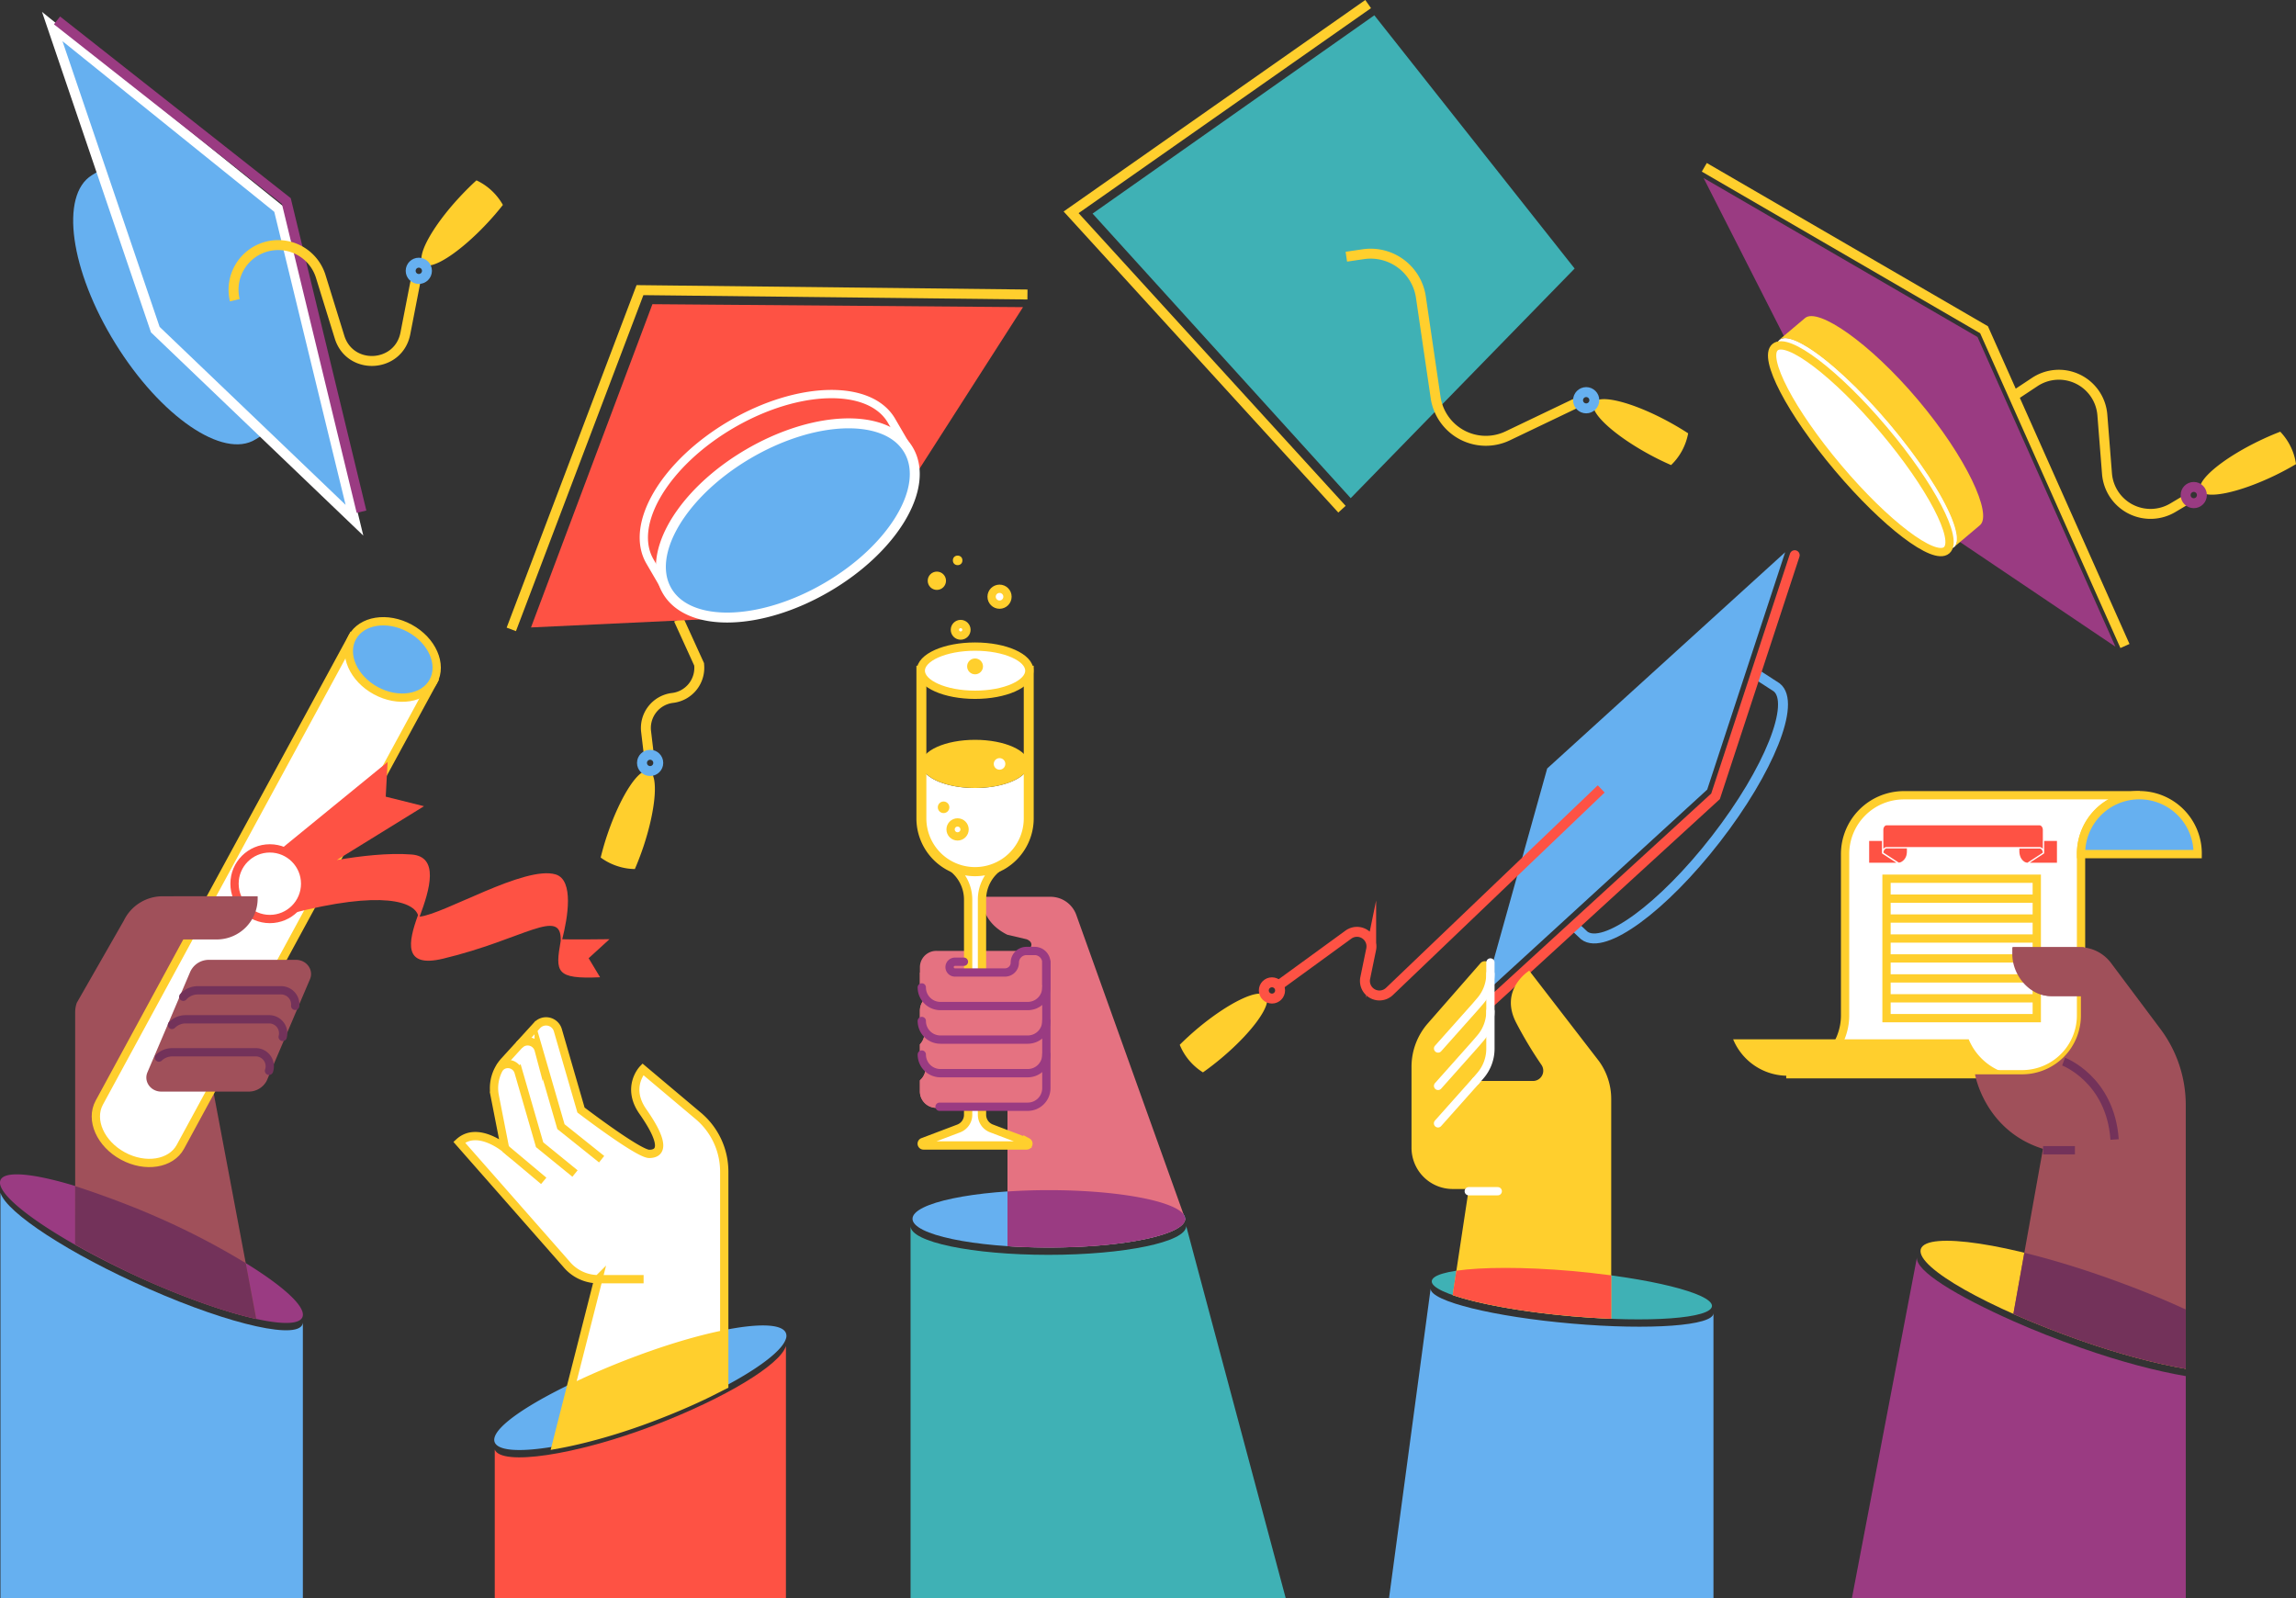 <svg xmlns="http://www.w3.org/2000/svg" width="1385.273" height="964.153" viewBox="0 0 1385.273 964.153">
  <rect x="0" y="0" width="1385.273" height="964.153" fill="#333333" stroke="none"/>
  <g id="Hands" transform="translate(-793.225 -562.644)">
    <g id="_x35__HAND__x26__CAP" transform="translate(1821.058 663.591)">
      <g id="HAND_8_" transform="translate(17.856 378.867)">
        <g id="DRESS_6_" transform="translate(71.667 268.796)">
          <path id="Path_29" data-name="Path 29" d="M3748.005,2500.007v133.878H3546.6l39.242-205.585c-1.258,8.116,23.862,23.334,58.235,38.593,12.337,5.478,26.094,10.916,40.784,16.07,23.7,8.36,45.532,14.041,63.145,17.044Z" transform="translate(-3546.6 -2418.343)" fill="#9a3b82"/>
          <path id="Path_30" data-name="Path 30" d="M3808.587,2445.172v35.833c-17.612-3-39.4-8.644-63.185-17-56.043-19.682-99.181-43.99-96.746-54.906.041-.163.081-.325.122-.447,3.773-10.673,53.4-3.287,110.219,16.638,18.261,6.412,34.738,13.027,48.576,19.4C3807.9,2444.847,3808.223,2445.01,3808.587,2445.172Z" transform="translate(-3607.183 -2403.765)" fill="#ffcf2d"/>
        </g>
        <g id="DIPLOMA_1_">
          <path id="Path_31" data-name="Path 31" d="M3662.317,1741.4a35.53,35.53,0,0,0-35.55,35.509v97.314a35.521,35.521,0,0,1-35.508,35.509H3448.9a35.5,35.5,0,0,0,35.509-35.509v-97.314a35.5,35.5,0,0,1,35.509-35.509Z" transform="translate(-3416.881 -1741.4)" fill="#fff" stroke="#ffcf2d" stroke-miterlimit="10" stroke-width="5"/>
          <g id="Group_14" data-name="Group 14" transform="translate(92.525 50.361)">
            <rect id="Rectangle_5" data-name="Rectangle 5" width="90.659" height="84.125" fill="#fff" stroke="#ffcf2d" stroke-miterlimit="10" stroke-width="5"/>
            <line id="Line_1" data-name="Line 1" x1="90.618" transform="translate(0 12.012)" fill="none" stroke="#ffcf2d" stroke-miterlimit="10" stroke-width="5"/>
            <line id="Line_2" data-name="Line 2" x1="90.618" transform="translate(0 24.024)" fill="none" stroke="#ffcf2d" stroke-miterlimit="10" stroke-width="5"/>
            <line id="Line_3" data-name="Line 3" x1="90.618" transform="translate(0 36.077)" fill="none" stroke="#ffcf2d" stroke-miterlimit="10" stroke-width="5"/>
            <line id="Line_4" data-name="Line 4" x1="90.618" transform="translate(0 48.089)" fill="none" stroke="#ffcf2d" stroke-miterlimit="10" stroke-width="5"/>
            <line id="Line_5" data-name="Line 5" x1="90.618" transform="translate(0 60.141)" fill="none" stroke="#ffcf2d" stroke-miterlimit="10" stroke-width="5"/>
            <line id="Line_6" data-name="Line 6" x1="90.618" transform="translate(0 72.154)" fill="none" stroke="#ffcf2d" stroke-miterlimit="10" stroke-width="5"/>
          </g>
          <path id="Path_32" data-name="Path 32" d="M3887.2,1776.909a35.186,35.186,0,1,1,70.368,0Z" transform="translate(-3677.313 -1741.4)" fill="#66b0f0" stroke="#ffcf2d" stroke-miterlimit="10" stroke-width="5"/>
          <path id="Path_33" data-name="Path 33" d="M3544.54,2126.254H3402.3A35.528,35.528,0,0,1,3370,2104.3h142.116A35.652,35.652,0,0,0,3544.54,2126.254Z" transform="translate(-3370 -1957.03)" fill="#ffcf2d"/>
          <g id="Group_20" data-name="Group 20" transform="translate(82.055 18.14)">
            <g id="Group_15" data-name="Group 15" transform="translate(0 9.415)">
              <path id="Path_34" data-name="Path 34" d="M3588.6,1822.448h-16.4V1809.3h7.711v7.3a.362.362,0,0,0,.162.325l.041.041Z" transform="translate(-3572.2 -1809.3)" fill="#fe5244"/>
            </g>
            <g id="Group_16" data-name="Group 16" transform="translate(8.603 13.919)">
              <path id="Path_35" data-name="Path 35" d="M3607.563,1820.44v1.745c0,.324-.041.649-.041.974,0,.081-.04.2-.04.284-.041.163-.041.325-.081.487a6.4,6.4,0,0,1-3.449,4.748l-.365.122a3.809,3.809,0,0,1-.65.162c-.081,0-.162.04-.243.04l-9.293-6.047c.082-1.42.974-2.557,2.029-2.557h12.134Z" transform="translate(-3593.4 -1820.4)" fill="#fe5244"/>
            </g>
            <g id="Group_17" data-name="Group 17" transform="translate(96.908 9.415)">
              <path id="Path_36" data-name="Path 36" d="M3827.395,1809.3v13.148H3811l8.44-5.478.041-.041h0c.041-.041.041-.041.081-.041,0-.04.041-.04.041-.081a.04.04,0,0,1,.041-.041c0-.041,0-.041.041-.041h0V1809.3Z" transform="translate(-3811 -1809.3)" fill="#fe5244"/>
            </g>
            <g id="Group_18" data-name="Group 18" transform="translate(90.618 13.999)">
              <path id="Path_37" data-name="Path 37" d="M3809.663,1823.115l-9.293,6.047-.73-.122c-.081-.04-.163-.04-.243-.081-.122-.041-.2-.081-.325-.122-.081-.041-.2-.081-.284-.122a6.376,6.376,0,0,1-2.841-3.693,4.959,4.959,0,0,1-.2-.73c-.041-.081-.041-.2-.082-.325a10.49,10.49,0,0,1-.162-1.623V1820.6h12.174C3808.689,1820.558,3809.582,1821.694,3809.663,1823.115Z" transform="translate(-3795.5 -1820.597)" fill="#fe5244"/>
            </g>
            <g id="Group_19" data-name="Group 19" transform="translate(8.562)">
              <path id="Path_38" data-name="Path 38" d="M3689.518,1788.859V1800.3c-.082-.081-.162-.2-.243-.284a4.344,4.344,0,0,0-.487-.406,2.569,2.569,0,0,0-1.3-.406h-92.161a2.347,2.347,0,0,0-1.3.406,4.3,4.3,0,0,0-.487.406,1.809,1.809,0,0,0-.244.284v-11.444c0-1.542.893-2.759,2.029-2.759h92.161C3688.585,1786.1,3689.518,1787.358,3689.518,1788.859Z" transform="translate(-3593.3 -1786.1)" fill="#fe5244"/>
            </g>
          </g>
        </g>
        <g id="HAND_9_" transform="translate(145.93 91.673)">
          <path id="Path_39" data-name="Path 39" d="M3856.741,2062.585v159.079h-.041c-17.612-3-39.4-8.644-63.185-17-14.691-5.154-28.448-10.632-40.784-16.07l6.615-36.929,11.241-62.7C3735.322,2077.925,3729.6,2044,3729.6,2044h28.366a35.5,35.5,0,0,0,35.509-35.509V1996.8h-18.22c-12.783,0-23.172-12.58-23.172-25.363V1967.3h40.5a23.832,23.832,0,0,1,19.073,9.537l29.624,39.567A76.483,76.483,0,0,1,3856.741,2062.585Z" transform="translate(-3729.6 -1967.3)" fill="#a0505a"/>
          <path id="Path_40" data-name="Path 40" d="M3890.61,2455.769V2491.6h-.041c-17.612-3-39.4-8.644-63.185-17-14.69-5.154-28.448-10.632-40.784-16.07l6.615-36.929c14.609,3.571,30.842,8.4,47.724,14.325,18.261,6.412,34.738,13.027,48.535,19.4A7.368,7.368,0,0,1,3890.61,2455.769Z" transform="translate(-3763.468 -2237.239)" fill="#73325a"/>
          <path id="Path_41" data-name="Path 41" d="M3829.032,1996.8h-19.56c-12.783,0-23.172-12.58-23.172-25.363V1967.3h42.732Z" transform="translate(-3763.291 -1967.3)" fill="#a0505a"/>
          <path id="Path_42" data-name="Path 42" d="M3861.3,2137.4s28.2,10.592,30.76,46.993" transform="translate(-3807.854 -2068.371)" fill="none" stroke="#73325a" stroke-miterlimit="10" stroke-width="5"/>
          <line id="Line_7" data-name="Line 7" x2="19.195" transform="translate(41.068 122.515)" fill="none" stroke="#73325a" stroke-miterlimit="10" stroke-width="5"/>
        </g>
      </g>
      <g id="CAP_6_" transform="translate(0)">
        <path id="Path_43" data-name="Path 43" d="M3786.7,1129.064l12.864-8.522a26.324,26.324,0,0,1,40.784,19.885l2.8,35.427a26.337,26.337,0,0,0,39.688,20.575l8.116-4.829" transform="translate(-3599.742 -991.006)" fill="none" stroke="#ffcf2d" stroke-miterlimit="10" stroke-width="6"/>
        <path id="Path_44" data-name="Path 44" d="M3326,823.7l165.288,95.934,83.232,186.877-95.487-64.322L3375.266,920.608Z" transform="translate(-3326 -817.248)" fill="#9a3b82"/>
        <path id="Path_45" data-name="Path 45" d="M3327.1,807.8l168.777,98,85.018,190.813" transform="translate(-3326.654 -807.8)" fill="none" stroke="#ffcf2d" stroke-miterlimit="10" stroke-width="6"/>
        <ellipse id="Ellipse_2" data-name="Ellipse 2" cx="18.302" cy="81.771" rx="18.302" ry="81.771" transform="translate(31.82 115.913) rotate(-40.173)" fill="#fff"/>
        <ellipse id="Ellipse_3" data-name="Ellipse 3" cx="17.937" cy="80.189" rx="17.937" ry="80.189" transform="translate(29.448 120.091) rotate(-40.173)" fill="#fff" stroke="#ffcf2d" stroke-miterlimit="10" stroke-width="5"/>
        <path id="Path_46" data-name="Path 46" d="M3559.357,1155.173l-15.745,13.27c2.922-2.476,2.272-8.725-1.258-17.45-5.8-14.366-19.4-35.346-37.5-56.854-18.14-21.468-36.564-38.39-49.752-46.506-7.995-4.951-14.082-6.655-17-4.18l15.745-13.27c7.71-6.534,38.958,14.812,68.1,49.347S3567.108,1148.68,3559.357,1155.173Z" transform="translate(-3392.608 -939.24)" fill="#ffcf2d"/>
        <path id="Path_47" data-name="Path 47" d="M4099.471,1206.541c4.464-2.151,8.807-4.058,12.986-5.641a36.038,36.038,0,0,1,6.291,9.05,34.863,34.863,0,0,1,3.206,10.511c-3.855,2.273-8.035,4.545-12.458,6.7-22.2,10.754-42.408,14.853-45.167,9.171C4061.527,1230.605,4077.273,1217.295,4099.471,1206.541Z" transform="translate(-3764.513 -1041.375)" fill="#ffcf2d"/>
        <circle id="Ellipse_4" data-name="Ellipse 4" cx="4.91" cy="4.91" r="4.91" transform="translate(290.846 192.842)" fill="none" stroke="#9a3b82" stroke-miterlimit="10" stroke-width="6"/>
      </g>
    </g>
    <g id="_x34__HAND__x26__CAP" transform="translate(1505.011 895.838)">
      <g id="DRESS_5_" transform="translate(126.289 431.805)">
        <path id="Path_48" data-name="Path 48" d="M3054.124,2489.872v171.821H2858.4l25.079-186.593c0,7.548,38.187,16.962,85.3,21.021C3015.9,2500.22,3054.124,2497.42,3054.124,2489.872Z" transform="translate(-2858.4 -2462.541)" fill="#66b0f0"/>
        <path id="Path_49" data-name="Path 49" d="M3090.962,2467.058c0,7.548-37.862,10.348-84.531,6.25s-84.531-13.514-84.531-21.021h0c0-7.548,37.862-10.348,84.531-6.25C3053.14,2450.1,3090.962,2459.51,3090.962,2467.058Z" transform="translate(-2896.131 -2444.15)" fill="#3fb1b5"/>
      </g>
      <g id="CAP_5_" transform="translate(0 0)">
        <path id="Path_50" data-name="Path 50" d="M3244.2,1562l11.85,7.67c11.85,9.171-4.545,50.158-36.6,91.47-32.059,41.352-67.649,67.405-79.5,58.234l-5.844-5.519" transform="translate(-2895.928 -1488.183)" fill="none" stroke="#66b0f0" stroke-miterlimit="10" stroke-width="6"/>
        <path id="Path_51" data-name="Path 51" d="M2999.9,1646.435l134.527-123.124,47.034-143.211-143.577,130.469Z" transform="translate(-2816.188 -1380.1)" fill="#66b0f0"/>
        <path id="Path_52" data-name="Path 52" d="M2983,1663.983l146.417-134,47.764-145.484" transform="translate(-2806.147 -1382.714)" fill="none" stroke="#fe5244" stroke-linecap="round" stroke-miterlimit="10" stroke-width="6"/>
        <path id="Path_53" data-name="Path 53" d="M2888.709,1732l-127.75,122.19a8.749,8.749,0,0,1-14.609-8.116l3.571-17.328a8.75,8.75,0,0,0-13.717-8.847l-42.2,30.72" transform="translate(-2634.427 -1589.195)" fill="none" stroke="#fe5244" stroke-miterlimit="10" stroke-width="6"/>
        <path id="Path_54" data-name="Path 54" d="M2572.4,2075.2c-3.774,3.165-7.548,6.087-11.2,8.644a35.758,35.758,0,0,1-8.319-7.224,35.324,35.324,0,0,1-5.682-9.415c3.166-3.165,6.656-6.371,10.429-9.577,18.87-15.867,37.457-24.836,41.555-19.966C2603.243,2042.528,2591.271,2059.329,2572.4,2075.2Z" transform="translate(-2547.2 -1770.025)" fill="#ffcf2d"/>
        <circle id="Ellipse_5" data-name="Ellipse 5" cx="4.91" cy="4.91" r="4.91" transform="translate(50.727 259.477)" fill="none" stroke="#fe5244" stroke-miterlimit="10" stroke-width="6"/>
      </g>
      <g id="HAND_7_" transform="translate(139.843 246.749)">
        <path id="Path_55" data-name="Path 55" d="M3012.286,2071.191v132.7c-7.508-.324-15.5-.811-23.74-1.542-30.4-2.638-57.017-7.589-71.91-12.783l2.232-14.69,7.467-49.306h-9.658a24.853,24.853,0,0,1-24.876-24.876v-48.86a39.7,39.7,0,0,1,9.861-26.216l31.775-36.32a3.407,3.407,0,0,1,5.966,2.232v49.387a24.823,24.823,0,0,1-5.966,16.151l-2.841,3.328h34.494a6.2,6.2,0,0,0,5.114-9.7,246.832,246.832,0,0,1-15.177-25.282c-10.592-20.25,7.792-31.572,7.792-31.572l42.083,54.582A38.9,38.9,0,0,1,3012.286,2071.191Z" transform="translate(-2891.8 -1988.136)" fill="#ffcf2d"/>
        <path id="Path_56" data-name="Path 56" d="M2996.206,1990v52.025a24.822,24.822,0,0,1-5.965,16.151l-2.841,3.328" transform="translate(-2948.604 -1989.243)" fill="none" stroke="#fff" stroke-linecap="round" stroke-miterlimit="10" stroke-width="5"/>
        <g id="Group_21" data-name="Group 21" transform="translate(15.989 7.615)">
          <line id="Line_8" data-name="Line 8" x1="22.807" y2="25.607" transform="translate(0 64.605)" fill="none" stroke="#fff" stroke-linecap="round" stroke-miterlimit="10" stroke-width="5"/>
          <path id="Path_57" data-name="Path 57" d="M2962.872,2062.5a24.822,24.822,0,0,1-5.965,16.151l-2.841,3.328-22.766,25.566" transform="translate(-2931.26 -2039.937)" fill="none" stroke="#fff" stroke-linecap="round" stroke-miterlimit="10" stroke-width="5"/>
          <path id="Path_58" data-name="Path 58" d="M2962.872,2006.9a24.822,24.822,0,0,1-5.965,16.151l-2.841,3.328-22.766,25.566" transform="translate(-2931.26 -2006.9)" fill="none" stroke="#fff" stroke-linecap="round" stroke-miterlimit="10" stroke-width="5"/>
          <line id="Line_9" data-name="Line 9" x2="17.491" transform="translate(18.546 131.159)" fill="none" stroke="#fff" stroke-linecap="round" stroke-miterlimit="10" stroke-width="5"/>
        </g>
        <path id="Path_59" data-name="Path 59" d="M3048.65,2448.612v26.216c-7.508-.325-15.5-.812-23.74-1.542-30.4-2.637-57.017-7.588-71.91-12.783l2.232-14.691c15.259-2.232,40.784-2.354,69.719.162C3033.148,2446.745,3041.1,2447.6,3048.65,2448.612Z" transform="translate(-2928.164 -2259.071)" fill="#fe5244"/>
      </g>
    </g>
    <g id="_x33__HAND__x26__CAP" transform="translate(1342.605 565.1)">
      <g id="HAND_4_" transform="translate(0 332.767)">
        <g id="DRESS_4_" transform="translate(0 382.803)">
          <path id="Path_60" data-name="Path 60" d="M2373.322,2606.315H2147V2381.94c0,9.577,37.213,17.328,83.151,17.328s83.151-7.751,83.151-17.328v-.041Z" transform="translate(-2147 -2360.189)" fill="#3fb1b5"/>
          <path id="Path_61" data-name="Path 61" d="M2314.417,2345.688h0c0,9.618-36.807,17.369-82.258,17.369s-82.259-7.751-82.259-17.328v-.041c.122-9.537,36.888-17.288,82.259-17.288S2314.335,2336.151,2314.417,2345.688Z" transform="translate(-2148.723 -2328.4)" fill="#66b0f0"/>
        </g>
        <g id="HAND_6_" transform="translate(5.641 205.869)">
          <path id="HAND_5_" d="M2320.953,2086.784c-.284,9.5-37.01,17.207-82.258,17.207-8.725,0-17.085-.284-24.958-.812V2019.7H2170.8a9.89,9.89,0,0,1-9.9-9.9v-6.7a9.894,9.894,0,0,0,0-15.015v-6.7a9.8,9.8,0,0,0,0-13.635v-6.7a10.013,10.013,0,0,1,2.882-7.021,9.845,9.845,0,0,1-2.882-6.98v-12.134a9.889,9.889,0,0,1,9.9-9.9h54.825c1.826-1.055,4.789-4.789-.244-6.98l-11.769-2.76c-9.334-4.667-15.259-12.418-15.259-22.888h41.393a16.508,16.508,0,0,1,15.5,10.916l64.687,180.587Z" transform="translate(-2160.9 -1892.4)" fill="#e57281"/>
          <path id="Path_62" data-name="Path 62" d="M2398.519,2345.99l-.2-.2c0,9.577-36.807,17.328-82.258,17.328-8.725,0-17.084-.284-24.958-.812v-32.992c7.873-.528,16.273-.812,24.958-.812,40.987,0,74.994,6.331,81.244,14.569h0A21.817,21.817,0,0,1,2398.519,2345.99Z" transform="translate(-2238.263 -2151.525)" fill="#9a3b82"/>
        </g>
        <g id="WINEGLASS" transform="translate(6.168)">
          <path id="Path_63" data-name="Path 63" d="M2227.867,1694.8v32.911a32.384,32.384,0,1,1-64.768,0V1694.8c0,8.035,14.487,14.528,32.384,14.528S2227.867,1702.835,2227.867,1694.8Z" transform="translate(-2162.735 -1569.12)" fill="#fff"/>
          <ellipse id="Ellipse_6" data-name="Ellipse 6" cx="32.384" cy="14.528" rx="32.384" ry="14.528" transform="translate(0.365 111.152)" fill="#ffcf2d"/>
          <path id="Path_64" data-name="Path 64" d="M2227.867,1556.2v89.116a32.387,32.387,0,0,1-16.232,28.082h-.041a32.377,32.377,0,0,1-32.181.041c-.041,0-.041-.041-.081-.041a32.387,32.387,0,0,1-16.232-28.082V1556.2Z" transform="translate(-2162.735 -1486.765)" fill="none" stroke="#ffcf2d" stroke-miterlimit="10" stroke-width="6"/>
          <ellipse id="Ellipse_7" data-name="Ellipse 7" cx="32.749" cy="14.528" rx="32.749" ry="14.528" transform="translate(0 54.907)" fill="#fff" stroke="#ffcf2d" stroke-miterlimit="10" stroke-width="5"/>
          <circle id="Ellipse_8" data-name="Ellipse 8" cx="4.789" cy="4.789" r="4.789" transform="translate(27.961 62.049)" fill="#ffcf2d"/>
          <circle id="Ellipse_9" data-name="Ellipse 9" cx="4.22" cy="4.22" r="4.22" transform="translate(17.978 160.986)" fill="#fff" stroke="#ffcf2d" stroke-miterlimit="10" stroke-width="5"/>
          <circle id="Ellipse_10" data-name="Ellipse 10" cx="3.49" cy="3.49" r="3.49" transform="translate(44.031 122.19)" fill="#fff"/>
          <circle id="Ellipse_11" data-name="Ellipse 11" cx="3.49" cy="3.49" r="3.49" transform="translate(10.267 148.365)" fill="#ffcf2d"/>
          <path id="Path_65" data-name="Path 65" d="M2226.895,2014.265h-62.252a1.075,1.075,0,0,1-.487-2.029l21.752-8.238a8.835,8.835,0,0,0,5.681-8.238v-129.7a24.313,24.313,0,0,0-11.891-21.021,32.379,32.379,0,0,0,32.181-.041,24.215,24.215,0,0,0-11.931,21.021v129.7a8.835,8.835,0,0,0,5.681,8.238l21.751,8.238A1.1,1.1,0,0,1,2226.895,2014.265Z" transform="translate(-2163.019 -1658.367)" fill="#fff" stroke="#ffcf2d" stroke-miterlimit="10" stroke-width="5"/>
          <circle id="Ellipse_12" data-name="Ellipse 12" cx="5.519" cy="5.519" r="5.519" transform="translate(4.18 9.658)" fill="#ffcf2d"/>
          <circle id="Ellipse_13" data-name="Ellipse 13" cx="4.789" cy="4.789" r="4.789" transform="translate(42.732 20.007)" fill="#fff" stroke="#ffcf2d" stroke-miterlimit="10" stroke-width="5"/>
          <circle id="Ellipse_14" data-name="Ellipse 14" cx="3.49" cy="3.49" r="3.49" transform="translate(20.575 41.271)" fill="#fff" stroke="#ffcf2d" stroke-miterlimit="10" stroke-width="5"/>
          <circle id="Ellipse_15" data-name="Ellipse 15" cx="2.881" cy="2.881" r="2.881" transform="translate(19.357)" fill="#ffcf2d"/>
        </g>
        <g id="FINGERS_1_" transform="translate(5.641 238.537)">
          <path id="Path_66" data-name="Path 66" d="M2235.895,2004.9v81.69H2170.8a9.89,9.89,0,0,1-9.9-9.9v-6.7a9.894,9.894,0,0,0,0-15.015v-6.7a9.8,9.8,0,0,0,0-13.635v-6.7a10.013,10.013,0,0,1,2.882-7.021,9.845,9.845,0,0,1-2.882-6.98v-9.009h74.994Z" transform="translate(-2160.9 -1991.914)" fill="#e57281"/>
          <g id="Group_22" data-name="Group 22" transform="translate(1.136)">
            <path id="Path_67" data-name="Path 67" d="M2163.7,2126.9a11.24,11.24,0,0,0,11.241,11.241h52.675a11.24,11.24,0,0,0,11.241-11.241" transform="translate(-2163.7 -2064.405)" fill="none" stroke="#9a3b82" stroke-linecap="round" stroke-miterlimit="10" stroke-width="5"/>
            <path id="Path_68" data-name="Path 68" d="M2163.7,2077a11.24,11.24,0,0,0,11.241,11.241h52.675A11.24,11.24,0,0,0,2238.856,2077" transform="translate(-2163.7 -2034.755)" fill="none" stroke="#9a3b82" stroke-linecap="round" stroke-miterlimit="10" stroke-width="5"/>
            <path id="Path_69" data-name="Path 69" d="M2163.7,2027.1a11.24,11.24,0,0,0,11.241,11.241h52.675a11.24,11.24,0,0,0,11.241-11.241" transform="translate(-2163.7 -2005.105)" fill="none" stroke="#9a3b82" stroke-linecap="round" stroke-miterlimit="10" stroke-width="5"/>
            <path id="Path_70" data-name="Path 70" d="M2190.1,2076.869h53.2a11.24,11.24,0,0,0,11.241-11.241V1989.7" transform="translate(-2179.386 -1982.882)" fill="none" stroke="#9a3b82" stroke-linecap="round" stroke-miterlimit="10" stroke-width="5"/>
            <path id="Path_71" data-name="Path 71" d="M2213.644,1979.393h-5.4a3.256,3.256,0,0,0-3.247,3.246h0a3.256,3.256,0,0,0,3.247,3.247h30.192a5.932,5.932,0,0,0,5.925-5.925h0a7.066,7.066,0,0,1,7.061-7.061h4.91a7.066,7.066,0,0,1,7.061,7.061v13.148" transform="translate(-2188.24 -1972.9)" fill="none" stroke="#9a3b82" stroke-linecap="round" stroke-miterlimit="10" stroke-width="5"/>
          </g>
        </g>
      </g>
      <g id="CAP_4_" transform="translate(96.868)">
        <path id="Path_72" data-name="Path 72" d="M2708.446,734.589l-135.1,138.545L2417.6,701.434l170-119.634Z" transform="translate(-2404.655 -575.023)" fill="#3fb1b5"/>
        <path id="Path_73" data-name="Path 73" d="M2549.121,869.866,2385.7,690.74,2564.907,565.1" transform="translate(-2385.7 -565.1)" fill="none" stroke="#ffcf2d" stroke-miterlimit="10" stroke-width="6"/>
        <path id="Path_74" data-name="Path 74" d="M2794.9,938.014l10.186-1.5a30.646,30.646,0,0,1,34.779,25.85l8.887,60.547a30.63,30.63,0,0,0,43.544,23.172l42.488-20.331" transform="translate(-2628.841 -785.591)" fill="none" stroke="#ffcf2d" stroke-miterlimit="10" stroke-width="6"/>
        <path id="Path_75" data-name="Path 75" d="M3207.065,1165.881c4.342,2.354,8.441,4.789,12.174,7.224a36.11,36.11,0,0,1-3.652,10.389,34.954,34.954,0,0,1-6.655,8.766c-4.1-1.786-8.4-3.855-12.743-6.209-21.711-11.728-36.848-25.729-33.845-31.288S3185.354,1154.153,3207.065,1165.881Z" transform="translate(-2846.946 -914.115)" fill="#ffcf2d"/>
        <circle id="Ellipse_16" data-name="Ellipse 16" cx="4.91" cy="4.91" r="4.91" transform="translate(305.861 234.114)" fill="none" stroke="#66b0f0" stroke-miterlimit="10" stroke-width="6"/>
      </g>
    </g>
    <g id="_x32__HAND__x26__CAP" transform="translate(1070.304 737.692)">
      <g id="HAND_2_" transform="translate(0 441.189)">
        <g id="DRESS_3_" transform="translate(21.12 183.476)">
          <path id="Path_76" data-name="Path 76" d="M1704.476,2560.3v152.018H1528.8v-89.563c3.815,9.983,48.535,3.612,96.259-14.65C1667.994,2591.669,1701.149,2571.46,1704.476,2560.3Z" transform="translate(-1528.494 -2547.879)" fill="#fe5244"/>
          <path id="Path_77" data-name="Path 77" d="M1704.027,2537.691c-3.368,11.16-36.483,31.369-79.458,47.8-47.683,18.262-92.4,24.633-96.259,14.65s34.7-32.587,82.421-50.849c47.683-18.262,89.482-24.958,93.3-14.975A4.806,4.806,0,0,1,1704.027,2537.691Z" transform="translate(-1528.044 -2529.693)" fill="#66b0f0"/>
        </g>
        <g id="HAND_3_">
          <path id="Path_78" data-name="Path 78" d="M1635.89,2168.243v128.8h0l-9.7,4.91c-9.821,4.789-20.818,9.537-32.506,14-21.467,8.238-42.367,14.042-59.167,17.044l9.658-37.943,15.746-61.927a24.955,24.955,0,0,1-19.276-9.09L1476,2150.509c11.079-10.1,27.636,3.652,27.636,3.652l-6.209-31.694a24.234,24.234,0,0,1,5.884-20.94l19.641-21.549a7.386,7.386,0,0,1,12.54,2.922l13.96,48.17s34.656,26.459,41.15,26.459c7.345,0,9.9-5.965-3.815-25.566-10.308-14.731,0-25.485,0-25.485l33.561,28.245A43.945,43.945,0,0,1,1635.89,2168.243Z" transform="translate(-1476 -2077.573)" fill="#fff" stroke="#ffcf2d" stroke-miterlimit="10" stroke-width="5"/>
          <g id="Group_23" data-name="Group 23" transform="translate(24.389 12.058)">
            <path id="Path_79" data-name="Path 79" d="M1614.793,2178.39l-24.552-19.642-13.432-46.344a6.892,6.892,0,0,0-11.809-2.8" transform="translate(-1553.272 -2107.286)" fill="none" stroke="#ffcf2d" stroke-miterlimit="10" stroke-width="5"/>
            <path id="Path_80" data-name="Path 80" d="M1581.551,2207.044l-21.346-17.369-12.7-43.868a6.7,6.7,0,0,0-11.4-2.638" transform="translate(-1536.1 -2127.297)" fill="none" stroke="#ffcf2d" stroke-miterlimit="10" stroke-width="5"/>
            <line id="Line_10" data-name="Line 10" x1="23.375" y1="19.601" transform="translate(3.206 64.57)" fill="none" stroke="#ffcf2d" stroke-miterlimit="10" stroke-width="5"/>
            <line id="Line_11" data-name="Line 11" x2="27.311" transform="translate(59.533 143.501)" fill="none" stroke="#ffcf2d" stroke-miterlimit="10" stroke-width="5"/>
          </g>
          <path id="Path_81" data-name="Path 81" d="M1721.453,2536.6v34.048a392.954,392.954,0,0,1-42.2,18.952c-21.508,8.238-42.408,14.041-59.249,17.044l9.74-37.984c10.795-5.194,22.888-10.389,35.671-15.259C1686.066,2545.528,1705.626,2539.765,1721.453,2536.6Z" transform="translate(-1561.563 -2350.321)" fill="#ffcf2d"/>
        </g>
      </g>
      <g id="CAP_3_" transform="translate(31.41)">
        <path id="Path_82" data-name="Path 82" d="M1773.256,1480l12.337,27.068a18.285,18.285,0,0,1-15.989,20.291h0a18.262,18.262,0,0,0-15.989,20.291l1.786,15.015" transform="translate(-1672.289 -1281.314)" fill="none" stroke="#ffcf2d" stroke-miterlimit="10" stroke-width="6"/>
        <path id="Path_83" data-name="Path 83" d="M1814.541,1114.539l65.011-101.453-223.6-1.786L1582.7,1206.334l120.932-5.681Z" transform="translate(-1570.81 -1002.819)" fill="#fe5244"/>
        <path id="Path_84" data-name="Path 84" d="M1864.821,993.038,1631.032,990.4,1553.4,1195.092" transform="translate(-1553.4 -990.4)" fill="none" stroke="#ffcf2d" stroke-miterlimit="10" stroke-width="6"/>
        <path id="Path_85" data-name="Path 85" d="M1925.259,1204.589c12.986,22.279-9.09,59.37-49.347,82.827s-83.394,24.389-96.381,2.11a27.174,27.174,0,0,1-3.409-9.861c-3.246-22.279,17.978-52.715,52.756-72.965s71.707-23.74,89.482-9.943A27.663,27.663,0,0,1,1925.259,1204.589Z" transform="translate(-1685.545 -1108.087)" fill="#66b0f0" stroke="#fff" stroke-miterlimit="10" stroke-width="6"/>
        <path id="Path_86" data-name="Path 86" d="M1899.877,1161.027l10.308,17.693a27.666,27.666,0,0,0-6.9-7.832c-17.775-13.8-54.7-10.307-89.482,9.942s-55.962,50.686-52.756,72.965a26.434,26.434,0,0,0,3.409,9.861l-10.308-17.694c-12.986-22.279,9.09-59.37,49.347-82.826C1843.713,1139.722,1886.891,1138.748,1899.877,1161.027Z" transform="translate(-1670.471 -1082.218)" fill="none" stroke="#fff" stroke-linecap="round" stroke-miterlimit="10" stroke-width="5"/>
        <path id="Path_87" data-name="Path 87" d="M1711.988,1750.95c-1.583,4.667-3.287,9.131-5.073,13.23a34.757,34.757,0,0,1-10.835-1.867,35.516,35.516,0,0,1-9.78-5.073c1.055-4.342,2.354-8.928,3.936-13.595,7.873-23.375,19.073-40.662,25.079-38.674C1721.322,1707,1719.82,1727.576,1711.988,1750.95Z" transform="translate(-1632.368 -1414.897)" fill="#ffcf2d"/>
        <circle id="Ellipse_17" data-name="Ellipse 17" cx="4.91" cy="4.91" r="4.91" transform="translate(78.849 280.336)" fill="none" stroke="#66b0f0" stroke-miterlimit="10" stroke-width="6"/>
      </g>
    </g>
    <g id="_x31__HAND__x26__CAP" transform="translate(793.225 574.961)">
      <g id="HAND" transform="translate(0 353.449)">
        <g id="DRESS_2_" transform="translate(0 342.782)">
          <path id="Path_88" data-name="Path 88" d="M976.354,2410.863v166.1H793.9V2332.5c3.571,11.972,41.758,36.929,89.157,57.788C933.5,2412.567,975.3,2421.738,976.354,2410.863Z" transform="translate(-793.626 -2321.358)" fill="#66b0f0"/>
          <path id="Path_89" data-name="Path 89" d="M975.952,2390.126c-1.1,10.876-42.854,1.664-93.3-20.575-47.4-20.9-85.586-45.857-89.157-57.788a5.1,5.1,0,0,1-.243-2.151c1.055-10.876,42.854-1.664,93.3,20.574S977.048,2379.25,975.952,2390.126Z" transform="translate(-793.225 -2305.045)" fill="#9a3b82"/>
        </g>
        <g id="HAND_1_" transform="translate(45.319 175)">
          <path id="Path_90" data-name="Path 90" d="M934.381,1906.209a25.948,25.948,0,0,1,23.334-14.609h28.691l1.5,115.332,20.007,106,6.371,33.682c-16.882-3.733-39.932-11.565-65.174-22.685-14.285-6.29-32.181-15.624-44.112-22.2V1961.4a16.469,16.469,0,0,1,1.015-5.6Z" transform="translate(-904.959 -1891.6)" fill="#a0505a"/>
          <path id="Path_91" data-name="Path 91" d="M1014.185,2402.648h0c-16.882-3.733-39.932-11.566-65.174-22.685-14.285-6.29-32.181-15.624-44.112-22.2V2322.5c13.026,4.18,32.3,11.16,48.008,18.059a449.566,449.566,0,0,1,54.947,28.407Z" transform="translate(-904.9 -2147.635)" fill="#73325a"/>
        </g>
        <g id="DIPLOMA" transform="translate(57.833 0)">
          <g id="Group_24" data-name="Group 24">
            <path id="Path_92" data-name="Path 92" d="M1139.359,1533.121,986.733,1813.944c-5.641,10.389-21.183,12.864-34.7,5.519s-19.885-21.711-14.244-32.14L1090.418,1506.5Z" transform="translate(-935.737 -1487.778)" fill="#fff" stroke="#ffcf2d" stroke-miterlimit="10" stroke-width="5"/>
            <ellipse id="Ellipse_18" data-name="Ellipse 18" cx="21.427" cy="27.839" rx="21.427" ry="27.839" transform="translate(144.444 37.651) rotate(-61.477)" fill="#66b0f0" stroke="#ffcf2d" stroke-miterlimit="10" stroke-width="5"/>
          </g>
          <path id="Path_93" data-name="Path 93" d="M1191.8,1750.784l72.113-58.884-1.136,20.94,23.091,5.763-52.593,32.465c14.122-2.435,31.126-4.423,45.126-3.328,16.679,1.3,11.079,20.818,4.829,37.5,14.609-1.421,63.591-31.085,82.056-25.485,11.281,3.409,7.224,26.419,3.977,39.12,4.707.244,28.529-.04,28.529-.04l-12.58,11.484,6.9,11.485c-26.784,1.177-27.108-3.044-23.74-22.036.568-20.656-22.32-.812-71.058,10.835-24.146,5.763-21.021-9.942-15.056-26.3-2.394-7.507-20.291-15.664-77.794-.649Z" transform="translate(-1087.886 -1597.94)" fill="#fe5244"/>
          <circle id="Ellipse_19" data-name="Ellipse 19" cx="21.305" cy="21.305" r="21.305" transform="translate(83.664 146.107)" fill="#fff" stroke="#fe5244" stroke-miterlimit="10" stroke-width="5"/>
        </g>
        <g id="FINGERS" transform="translate(88.296 175)">
          <path id="Path_94" data-name="Path 94" d="M1102.146,1891.6v1.339a24.706,24.706,0,0,1-24.714,24.714H1051.5V1891.6Z" transform="translate(-1034.984 -1891.6)" fill="#a0505a"/>
          <g id="Group_26" data-name="Group 26" transform="translate(0 38.349)">
            <path id="Path_95" data-name="Path 95" d="M1109.535,1997.787l-6.858,16.07-7.995,18.789-4.342,10.186-6.615,15.543a11.456,11.456,0,0,1-.609,1.217c0,.041-.041.041-.041.081a12.286,12.286,0,0,1-10.714,5.925H1019.81c-6.371,0-10.713-6.047-8.36-11.606l3.815-8.969,8.4-19.723,7.223-17,6.371-14.934a12.3,12.3,0,0,1,11.4-7.264h52.553C1107.547,1986.181,1111.889,1992.228,1109.535,1997.787Z" transform="translate(-1010.802 -1986.1)" fill="#a0505a"/>
            <g id="Group_25" data-name="Group 25" transform="translate(7.588 18.383)">
              <path id="Path_96" data-name="Path 96" d="M1065.7,2035.3a11.788,11.788,0,0,1,8.766-3.9h50.2a8.537,8.537,0,0,1,8.563,9.374" transform="translate(-1051.009 -2031.4)" fill="none" stroke="#73325a" stroke-linecap="round" stroke-miterlimit="10" stroke-width="5"/>
              <path id="Path_97" data-name="Path 97" d="M1048.9,2077.909a11.718,11.718,0,0,1,8.319-3.409h50.2a8.445,8.445,0,0,1,8.279,10.632" transform="translate(-1041.027 -2057.01)" fill="none" stroke="#73325a" stroke-linecap="round" stroke-miterlimit="10" stroke-width="5"/>
              <path id="Path_98" data-name="Path 98" d="M1029.5,2126.706a11.8,11.8,0,0,1,8.116-3.206h50.2a8.477,8.477,0,0,1,8.116,11.2h0" transform="translate(-1029.5 -2086.125)" fill="none" stroke="#73325a" stroke-linecap="round" stroke-miterlimit="10" stroke-width="5"/>
            </g>
          </g>
        </g>
      </g>
      <g id="CAP_2_" transform="translate(31.522 0)">
        <path id="Path_99" data-name="Path 99" d="M1442.92,837.183c3.369-3.612,6.737-6.98,10.064-9.983a35.162,35.162,0,0,1,9.131,6.169,36.164,36.164,0,0,1,6.818,8.644c-2.76,3.531-5.844,7.142-9.212,10.754-16.8,18.059-34.129,29.219-38.8,24.917C1416.3,873.381,1426.12,855.242,1442.92,837.183Z" transform="translate(-1197.038 -730.698)" fill="#ffcf2d"/>
        <path id="Path_100" data-name="Path 100" d="M1017.334,970.684l-5.357,3.328c-19.438,12.053-57.3-13.879-84.531-57.909-27.271-44.031-33.6-89.441-14.2-101.494l5.519-3.409,32.83,96.583Z" transform="translate(-889.381 -721.191)" fill="#66b0f0"/>
        <path id="Path_101" data-name="Path 101" d="M1053.232,896.367,998.853,844.3l-65.782-62.942-32.83-96.543L870.9,598.5l136.637,110.1Z" transform="translate(-870.9 -594.807)" fill="#66b0f0" stroke="#fff" stroke-miterlimit="10" stroke-width="6"/>
        <path id="Path_102" data-name="Path 102" d="M1061.711,885.806l-45.37-187.445L878,589.4" transform="translate(-875.119 -589.4)" fill="none" stroke="#9a3b82" stroke-miterlimit="10" stroke-width="6"/>
        <path id="Path_103" data-name="Path 103" d="M1141.19,956.687a26.943,26.943,0,0,1,19.844-32.506h0a26.881,26.881,0,0,1,31.938,17.9l11.4,36.807c6.29,20.372,35.63,18.789,39.729-2.151l6.574-33.8" transform="translate(-1031.052 -787.869)" fill="none" stroke="#ffcf2d" stroke-miterlimit="10" stroke-width="6"/>
        <circle id="Ellipse_20" data-name="Ellipse 20" cx="4.91" cy="4.91" r="4.91" transform="translate(216.258 146.174)" fill="none" stroke="#66b0f0" stroke-miterlimit="10" stroke-width="6"/>
      </g>
    </g>
  </g>
</svg>
